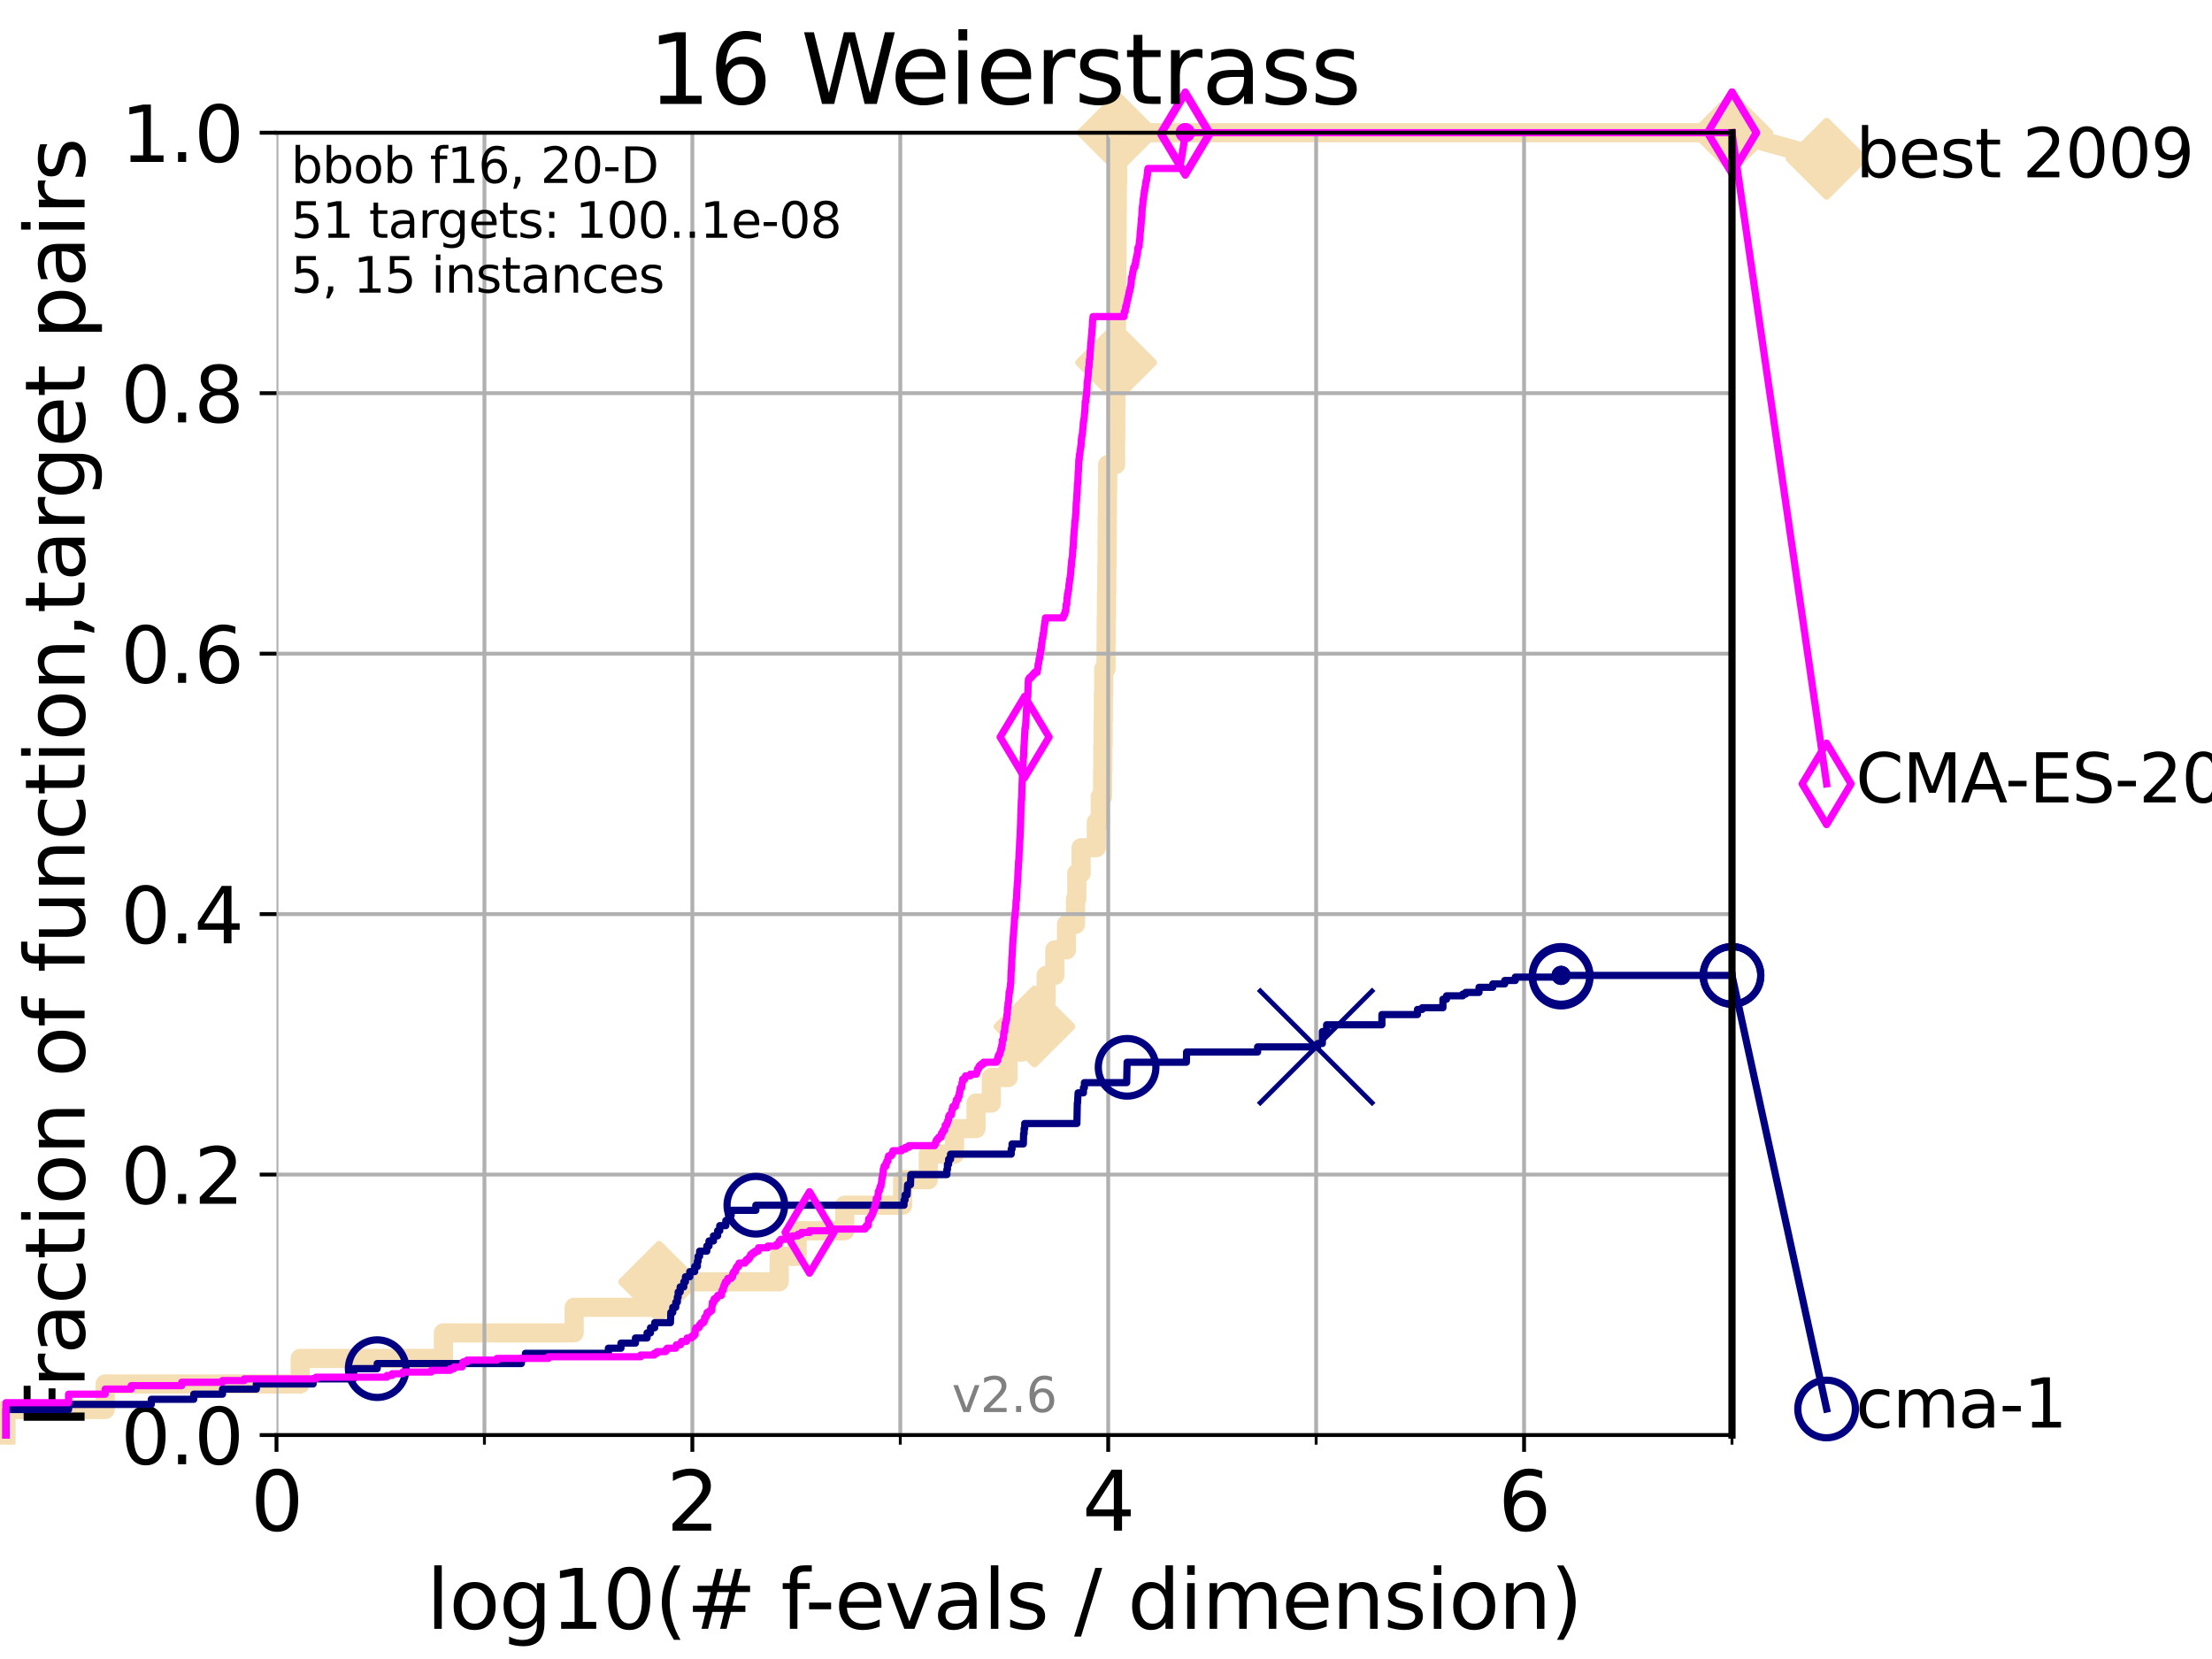 <?xml version="1.0" encoding="utf-8" standalone="no"?>
<!DOCTYPE svg PUBLIC "-//W3C//DTD SVG 1.1//EN"
  "http://www.w3.org/Graphics/SVG/1.1/DTD/svg11.dtd">
<svg xmlns:xlink="http://www.w3.org/1999/xlink" width="460.8pt" height="345.6pt" viewBox="0 0 460.8 345.6" xmlns="http://www.w3.org/2000/svg" version="1.1">
 <defs>
  <style type="text/css">*{stroke-linejoin: round; stroke-linecap: butt}</style>
 </defs>
 <g id="figure_1">
  <g id="patch_1">
   <path d="M 0 345.6 
L 460.8 345.6 
L 460.8 0 
L 0 0 
z
" style="fill: #ffffff"/>
  </g>
  <g id="axes_1">
   <g id="patch_2">
    <path d="M 57.6 298.944 
L 360.806 298.944 
L 360.806 27.648 
L 57.6 27.648 
z
" style="fill: #ffffff"/>
   </g>
   <g id="line2d_1">
    <path d="M 1.246 298.944 
L 1.246 293.624 
L 21.912 293.624 
L 21.912 288.305 
L 62.535 288.305 
L 62.535 282.985 
L 92.372 282.985 
L 92.372 277.666 
L 119.6 277.666 
L 119.6 272.346 
L 137.305 272.346 
L 137.305 267.027 
L 162.31 267.027 
L 162.31 261.707 
L 166.055 261.707 
L 166.055 256.388 
L 175.979 256.388 
L 175.979 251.068 
L 188.031 251.068 
L 188.031 245.749 
L 193.375 245.749 
L 193.375 240.429 
L 198.839 240.429 
L 198.839 235.11 
L 203.32 235.11 
L 203.32 229.79 
L 206.51 229.79 
L 206.51 224.471 
L 210.003 224.471 
L 210.003 219.151 
L 212.909 219.151 
L 212.909 213.832 
L 215.494 213.832 
L 215.494 208.512 
L 217.923 208.512 
L 217.923 203.192 
L 219.742 203.192 
L 219.742 197.873 
L 222.168 197.873 
L 222.168 192.553 
L 224.052 192.553 
L 224.052 187.234 
L 224.316 187.234 
L 224.316 181.914 
L 225.217 181.914 
L 225.217 176.595 
L 228.381 176.595 
L 228.381 171.275 
L 229.2 171.275 
L 229.2 165.956 
L 229.691 165.956 
L 229.691 160.636 
L 229.737 160.636 
L 229.737 155.317 
L 229.798 155.317 
L 229.798 149.997 
L 229.844 149.997 
L 229.844 144.678 
L 229.918 144.678 
L 229.918 139.358 
L 230.407 139.358 
L 230.407 134.039 
L 230.443 134.039 
L 230.443 128.719 
L 230.5 128.719 
L 230.5 123.4 
L 230.561 123.4 
L 230.561 118.08 
L 230.611 118.08 
L 230.611 112.76 
L 230.65 112.76 
L 230.65 107.441 
L 230.695 107.441 
L 230.695 102.121 
L 230.751 102.121 
L 230.751 96.802 
L 232.385 96.802 
L 232.385 91.482 
L 232.428 91.482 
L 232.428 86.163 
L 232.463 86.163 
L 232.463 80.843 
L 232.5 80.843 
L 232.5 75.524 
L 232.544 75.524 
L 232.544 70.204 
L 232.574 70.204 
L 232.574 64.885 
L 232.619 64.885 
L 232.619 59.565 
L 232.662 59.565 
L 232.662 54.246 
L 232.695 54.246 
L 232.695 48.926 
L 232.72 48.926 
L 232.72 43.607 
L 232.759 43.607 
L 232.759 38.287 
L 232.812 38.287 
L 232.812 32.968 
L 232.84 32.968 
L 232.84 27.648 
L 360.806 27.648 
" style="fill: none; stroke: #f5deb3; stroke-width: 4; stroke-linecap: square"/>
   </g>
   <g id="line2d_2">
    <defs>
     <path id="m8253c16afb" d="M -0 7.778 
L 7.778 0 
L 0 -7.778 
L -7.778 -0 
z
" style="stroke: #f5deb3; stroke-width: 1.5; stroke-linejoin: miter"/>
    </defs>
    <g>
     <use xlink:href="#m8253c16afb" x="137.305" y="267.027" style="fill: #f5deb3; stroke: #f5deb3; stroke-width: 1.5; stroke-linejoin: miter"/>
     <use xlink:href="#m8253c16afb" x="215.494" y="213.832" style="fill: #f5deb3; stroke: #f5deb3; stroke-width: 1.5; stroke-linejoin: miter"/>
     <use xlink:href="#m8253c16afb" x="232.5" y="75.524" style="fill: #f5deb3; stroke: #f5deb3; stroke-width: 1.5; stroke-linejoin: miter"/>
     <use xlink:href="#m8253c16afb" x="232.84" y="27.648" style="fill: #f5deb3; stroke: #f5deb3; stroke-width: 1.5; stroke-linejoin: miter"/>
     <use xlink:href="#m8253c16afb" x="232.84" y="27.648" style="fill: #f5deb3; stroke: #f5deb3; stroke-width: 1.5; stroke-linejoin: miter"/>
     <use xlink:href="#m8253c16afb" x="360.806" y="27.648" style="fill: #f5deb3; stroke: #f5deb3; stroke-width: 1.5; stroke-linejoin: miter"/>
    </g>
   </g>
   <g id="line2d_3">
    <path style="fill: none; stroke: #f5deb3; stroke-width: 4; stroke-linecap: square"/>
    <g/>
   </g>
   <g id="line2d_4">
    <path d="M 360.806 27.648 
L 380.515 33.074 
" style="fill: none; stroke: #f5deb3; stroke-width: 4; stroke-linecap: square"/>
    <g>
     <use xlink:href="#m8253c16afb" x="360.806" y="27.648" style="fill: #f5deb3; stroke: #f5deb3; stroke-width: 1.5; stroke-linejoin: miter"/>
     <use xlink:href="#m8253c16afb" x="380.515" y="33.074" style="fill: #f5deb3; stroke: #f5deb3; stroke-width: 1.5; stroke-linejoin: miter"/>
    </g>
   </g>
   <g id="matplotlib.axis_1">
    <g id="xtick_1">
     <g id="line2d_5">
      <path d="M 57.6 298.944 
L 57.6 27.648 
" clip-path="url(#p067c6d014c)" style="fill: none; stroke: #b0b0b0; stroke-width: 0.8; stroke-linecap: square"/>
     </g>
     <g id="line2d_6">
      <defs>
       <path id="m3237166173" d="M 0 0 
L 0 3.5 
" style="stroke: #000000; stroke-width: 0.8"/>
      </defs>
      <g>
       <use xlink:href="#m3237166173" x="57.6" y="298.944" style="stroke: #000000; stroke-width: 0.8"/>
      </g>
     </g>
     <g id="text_1">
      <!-- 0 -->
      <g transform="translate(52.192 318.861)scale(0.17 -0.17)">
       <defs>
        <path id="DejaVuSans-30" d="M 2034 4250 
Q 1547 4250 1301 3770 
Q 1056 3291 1056 2328 
Q 1056 1369 1301 889 
Q 1547 409 2034 409 
Q 2525 409 2770 889 
Q 3016 1369 3016 2328 
Q 3016 3291 2770 3770 
Q 2525 4250 2034 4250 
z
M 2034 4750 
Q 2819 4750 3233 4129 
Q 3647 3509 3647 2328 
Q 3647 1150 3233 529 
Q 2819 -91 2034 -91 
Q 1250 -91 836 529 
Q 422 1150 422 2328 
Q 422 3509 836 4129 
Q 1250 4750 2034 4750 
z
" transform="scale(0.016)"/>
       </defs>
       <use xlink:href="#DejaVuSans-30"/>
      </g>
     </g>
    </g>
    <g id="xtick_2">
     <g id="line2d_7">
      <path d="M 144.23 298.944 
L 144.23 27.648 
" clip-path="url(#p067c6d014c)" style="fill: none; stroke: #b0b0b0; stroke-width: 0.8; stroke-linecap: square"/>
     </g>
     <g id="line2d_8">
      <g>
       <use xlink:href="#m3237166173" x="144.23" y="298.944" style="stroke: #000000; stroke-width: 0.8"/>
      </g>
     </g>
     <g id="text_2">
      <!-- 2 -->
      <g transform="translate(138.822 318.861)scale(0.17 -0.17)">
       <defs>
        <path id="DejaVuSans-32" d="M 1228 531 
L 3431 531 
L 3431 0 
L 469 0 
L 469 531 
Q 828 903 1448 1529 
Q 2069 2156 2228 2338 
Q 2531 2678 2651 2914 
Q 2772 3150 2772 3378 
Q 2772 3750 2511 3984 
Q 2250 4219 1831 4219 
Q 1534 4219 1204 4116 
Q 875 4013 500 3803 
L 500 4441 
Q 881 4594 1212 4672 
Q 1544 4750 1819 4750 
Q 2544 4750 2975 4387 
Q 3406 4025 3406 3419 
Q 3406 3131 3298 2873 
Q 3191 2616 2906 2266 
Q 2828 2175 2409 1742 
Q 1991 1309 1228 531 
z
" transform="scale(0.016)"/>
       </defs>
       <use xlink:href="#DejaVuSans-32"/>
      </g>
     </g>
    </g>
    <g id="xtick_3">
     <g id="line2d_9">
      <path d="M 230.861 298.944 
L 230.861 27.648 
" clip-path="url(#p067c6d014c)" style="fill: none; stroke: #b0b0b0; stroke-width: 0.8; stroke-linecap: square"/>
     </g>
     <g id="line2d_10">
      <g>
       <use xlink:href="#m3237166173" x="230.861" y="298.944" style="stroke: #000000; stroke-width: 0.8"/>
      </g>
     </g>
     <g id="text_3">
      <!-- 4 -->
      <g transform="translate(225.453 318.861)scale(0.17 -0.17)">
       <defs>
        <path id="DejaVuSans-34" d="M 2419 4116 
L 825 1625 
L 2419 1625 
L 2419 4116 
z
M 2253 4666 
L 3047 4666 
L 3047 1625 
L 3713 1625 
L 3713 1100 
L 3047 1100 
L 3047 0 
L 2419 0 
L 2419 1100 
L 313 1100 
L 313 1709 
L 2253 4666 
z
" transform="scale(0.016)"/>
       </defs>
       <use xlink:href="#DejaVuSans-34"/>
      </g>
     </g>
    </g>
    <g id="xtick_4">
     <g id="line2d_11">
      <path d="M 317.491 298.944 
L 317.491 27.648 
" clip-path="url(#p067c6d014c)" style="fill: none; stroke: #b0b0b0; stroke-width: 0.8; stroke-linecap: square"/>
     </g>
     <g id="line2d_12">
      <g>
       <use xlink:href="#m3237166173" x="317.491" y="298.944" style="stroke: #000000; stroke-width: 0.8"/>
      </g>
     </g>
     <g id="text_4">
      <!-- 6 -->
      <g transform="translate(312.083 318.861)scale(0.17 -0.17)">
       <defs>
        <path id="DejaVuSans-36" d="M 2113 2584 
Q 1688 2584 1439 2293 
Q 1191 2003 1191 1497 
Q 1191 994 1439 701 
Q 1688 409 2113 409 
Q 2538 409 2786 701 
Q 3034 994 3034 1497 
Q 3034 2003 2786 2293 
Q 2538 2584 2113 2584 
z
M 3366 4563 
L 3366 3988 
Q 3128 4100 2886 4159 
Q 2644 4219 2406 4219 
Q 1781 4219 1451 3797 
Q 1122 3375 1075 2522 
Q 1259 2794 1537 2939 
Q 1816 3084 2150 3084 
Q 2853 3084 3261 2657 
Q 3669 2231 3669 1497 
Q 3669 778 3244 343 
Q 2819 -91 2113 -91 
Q 1303 -91 875 529 
Q 447 1150 447 2328 
Q 447 3434 972 4092 
Q 1497 4750 2381 4750 
Q 2619 4750 2861 4703 
Q 3103 4656 3366 4563 
z
" transform="scale(0.016)"/>
       </defs>
       <use xlink:href="#DejaVuSans-36"/>
      </g>
     </g>
    </g>
    <g id="xtick_5">
     <g id="line2d_13">
      <path d="M 100.915 298.944 
L 100.915 27.648 
" clip-path="url(#p067c6d014c)" style="fill: none; stroke: #b0b0b0; stroke-width: 0.8; stroke-linecap: square"/>
     </g>
     <g id="line2d_14">
      <defs>
       <path id="m4e4d065f29" d="M 0 0 
L 0 2 
" style="stroke: #000000; stroke-width: 0.6"/>
      </defs>
      <g>
       <use xlink:href="#m4e4d065f29" x="100.915" y="298.944" style="stroke: #000000; stroke-width: 0.6"/>
      </g>
     </g>
    </g>
    <g id="xtick_6">
     <g id="line2d_15">
      <path d="M 187.546 298.944 
L 187.546 27.648 
" clip-path="url(#p067c6d014c)" style="fill: none; stroke: #b0b0b0; stroke-width: 0.8; stroke-linecap: square"/>
     </g>
     <g id="line2d_16">
      <g>
       <use xlink:href="#m4e4d065f29" x="187.546" y="298.944" style="stroke: #000000; stroke-width: 0.6"/>
      </g>
     </g>
    </g>
    <g id="xtick_7">
     <g id="line2d_17">
      <path d="M 274.176 298.944 
L 274.176 27.648 
" clip-path="url(#p067c6d014c)" style="fill: none; stroke: #b0b0b0; stroke-width: 0.8; stroke-linecap: square"/>
     </g>
     <g id="line2d_18">
      <g>
       <use xlink:href="#m4e4d065f29" x="274.176" y="298.944" style="stroke: #000000; stroke-width: 0.6"/>
      </g>
     </g>
    </g>
    <g id="xtick_8">
     <g id="line2d_19">
      <path d="M 360.806 298.944 
L 360.806 27.648 
" clip-path="url(#p067c6d014c)" style="fill: none; stroke: #b0b0b0; stroke-width: 0.8; stroke-linecap: square"/>
     </g>
     <g id="line2d_20">
      <g>
       <use xlink:href="#m4e4d065f29" x="360.806" y="298.944" style="stroke: #000000; stroke-width: 0.6"/>
      </g>
     </g>
    </g>
    <g id="text_5">
     <!-- log10(# f-evals / dimension) -->
     <g transform="translate(88.823 339.314)scale(0.17 -0.17)">
      <defs>
       <path id="DejaVuSans-6c" d="M 603 4863 
L 1178 4863 
L 1178 0 
L 603 0 
L 603 4863 
z
" transform="scale(0.016)"/>
       <path id="DejaVuSans-6f" d="M 1959 3097 
Q 1497 3097 1228 2736 
Q 959 2375 959 1747 
Q 959 1119 1226 758 
Q 1494 397 1959 397 
Q 2419 397 2687 759 
Q 2956 1122 2956 1747 
Q 2956 2369 2687 2733 
Q 2419 3097 1959 3097 
z
M 1959 3584 
Q 2709 3584 3137 3096 
Q 3566 2609 3566 1747 
Q 3566 888 3137 398 
Q 2709 -91 1959 -91 
Q 1206 -91 779 398 
Q 353 888 353 1747 
Q 353 2609 779 3096 
Q 1206 3584 1959 3584 
z
" transform="scale(0.016)"/>
       <path id="DejaVuSans-67" d="M 2906 1791 
Q 2906 2416 2648 2759 
Q 2391 3103 1925 3103 
Q 1463 3103 1205 2759 
Q 947 2416 947 1791 
Q 947 1169 1205 825 
Q 1463 481 1925 481 
Q 2391 481 2648 825 
Q 2906 1169 2906 1791 
z
M 3481 434 
Q 3481 -459 3084 -895 
Q 2688 -1331 1869 -1331 
Q 1566 -1331 1297 -1286 
Q 1028 -1241 775 -1147 
L 775 -588 
Q 1028 -725 1275 -790 
Q 1522 -856 1778 -856 
Q 2344 -856 2625 -561 
Q 2906 -266 2906 331 
L 2906 616 
Q 2728 306 2450 153 
Q 2172 0 1784 0 
Q 1141 0 747 490 
Q 353 981 353 1791 
Q 353 2603 747 3093 
Q 1141 3584 1784 3584 
Q 2172 3584 2450 3431 
Q 2728 3278 2906 2969 
L 2906 3500 
L 3481 3500 
L 3481 434 
z
" transform="scale(0.016)"/>
       <path id="DejaVuSans-31" d="M 794 531 
L 1825 531 
L 1825 4091 
L 703 3866 
L 703 4441 
L 1819 4666 
L 2450 4666 
L 2450 531 
L 3481 531 
L 3481 0 
L 794 0 
L 794 531 
z
" transform="scale(0.016)"/>
       <path id="DejaVuSans-28" d="M 1984 4856 
Q 1566 4138 1362 3434 
Q 1159 2731 1159 2009 
Q 1159 1288 1364 580 
Q 1569 -128 1984 -844 
L 1484 -844 
Q 1016 -109 783 600 
Q 550 1309 550 2009 
Q 550 2706 781 3412 
Q 1013 4119 1484 4856 
L 1984 4856 
z
" transform="scale(0.016)"/>
       <path id="DejaVuSans-23" d="M 3272 2816 
L 2363 2816 
L 2100 1772 
L 3016 1772 
L 3272 2816 
z
M 2803 4594 
L 2478 3297 
L 3391 3297 
L 3719 4594 
L 4219 4594 
L 3897 3297 
L 4872 3297 
L 4872 2816 
L 3775 2816 
L 3519 1772 
L 4513 1772 
L 4513 1294 
L 3397 1294 
L 3072 0 
L 2572 0 
L 2894 1294 
L 1978 1294 
L 1656 0 
L 1153 0 
L 1478 1294 
L 494 1294 
L 494 1772 
L 1594 1772 
L 1856 2816 
L 850 2816 
L 850 3297 
L 1978 3297 
L 2297 4594 
L 2803 4594 
z
" transform="scale(0.016)"/>
       <path id="DejaVuSans-20" transform="scale(0.016)"/>
       <path id="DejaVuSans-66" d="M 2375 4863 
L 2375 4384 
L 1825 4384 
Q 1516 4384 1395 4259 
Q 1275 4134 1275 3809 
L 1275 3500 
L 2222 3500 
L 2222 3053 
L 1275 3053 
L 1275 0 
L 697 0 
L 697 3053 
L 147 3053 
L 147 3500 
L 697 3500 
L 697 3744 
Q 697 4328 969 4595 
Q 1241 4863 1831 4863 
L 2375 4863 
z
" transform="scale(0.016)"/>
       <path id="DejaVuSans-2d" d="M 313 2009 
L 1997 2009 
L 1997 1497 
L 313 1497 
L 313 2009 
z
" transform="scale(0.016)"/>
       <path id="DejaVuSans-65" d="M 3597 1894 
L 3597 1613 
L 953 1613 
Q 991 1019 1311 708 
Q 1631 397 2203 397 
Q 2534 397 2845 478 
Q 3156 559 3463 722 
L 3463 178 
Q 3153 47 2828 -22 
Q 2503 -91 2169 -91 
Q 1331 -91 842 396 
Q 353 884 353 1716 
Q 353 2575 817 3079 
Q 1281 3584 2069 3584 
Q 2775 3584 3186 3129 
Q 3597 2675 3597 1894 
z
M 3022 2063 
Q 3016 2534 2758 2815 
Q 2500 3097 2075 3097 
Q 1594 3097 1305 2825 
Q 1016 2553 972 2059 
L 3022 2063 
z
" transform="scale(0.016)"/>
       <path id="DejaVuSans-76" d="M 191 3500 
L 800 3500 
L 1894 563 
L 2988 3500 
L 3597 3500 
L 2284 0 
L 1503 0 
L 191 3500 
z
" transform="scale(0.016)"/>
       <path id="DejaVuSans-61" d="M 2194 1759 
Q 1497 1759 1228 1600 
Q 959 1441 959 1056 
Q 959 750 1161 570 
Q 1363 391 1709 391 
Q 2188 391 2477 730 
Q 2766 1069 2766 1631 
L 2766 1759 
L 2194 1759 
z
M 3341 1997 
L 3341 0 
L 2766 0 
L 2766 531 
Q 2569 213 2275 61 
Q 1981 -91 1556 -91 
Q 1019 -91 701 211 
Q 384 513 384 1019 
Q 384 1609 779 1909 
Q 1175 2209 1959 2209 
L 2766 2209 
L 2766 2266 
Q 2766 2663 2505 2880 
Q 2244 3097 1772 3097 
Q 1472 3097 1187 3025 
Q 903 2953 641 2809 
L 641 3341 
Q 956 3463 1253 3523 
Q 1550 3584 1831 3584 
Q 2591 3584 2966 3190 
Q 3341 2797 3341 1997 
z
" transform="scale(0.016)"/>
       <path id="DejaVuSans-73" d="M 2834 3397 
L 2834 2853 
Q 2591 2978 2328 3040 
Q 2066 3103 1784 3103 
Q 1356 3103 1142 2972 
Q 928 2841 928 2578 
Q 928 2378 1081 2264 
Q 1234 2150 1697 2047 
L 1894 2003 
Q 2506 1872 2764 1633 
Q 3022 1394 3022 966 
Q 3022 478 2636 193 
Q 2250 -91 1575 -91 
Q 1294 -91 989 -36 
Q 684 19 347 128 
L 347 722 
Q 666 556 975 473 
Q 1284 391 1588 391 
Q 1994 391 2212 530 
Q 2431 669 2431 922 
Q 2431 1156 2273 1281 
Q 2116 1406 1581 1522 
L 1381 1569 
Q 847 1681 609 1914 
Q 372 2147 372 2553 
Q 372 3047 722 3315 
Q 1072 3584 1716 3584 
Q 2034 3584 2315 3537 
Q 2597 3491 2834 3397 
z
" transform="scale(0.016)"/>
       <path id="DejaVuSans-2f" d="M 1625 4666 
L 2156 4666 
L 531 -594 
L 0 -594 
L 1625 4666 
z
" transform="scale(0.016)"/>
       <path id="DejaVuSans-64" d="M 2906 2969 
L 2906 4863 
L 3481 4863 
L 3481 0 
L 2906 0 
L 2906 525 
Q 2725 213 2448 61 
Q 2172 -91 1784 -91 
Q 1150 -91 751 415 
Q 353 922 353 1747 
Q 353 2572 751 3078 
Q 1150 3584 1784 3584 
Q 2172 3584 2448 3432 
Q 2725 3281 2906 2969 
z
M 947 1747 
Q 947 1113 1208 752 
Q 1469 391 1925 391 
Q 2381 391 2643 752 
Q 2906 1113 2906 1747 
Q 2906 2381 2643 2742 
Q 2381 3103 1925 3103 
Q 1469 3103 1208 2742 
Q 947 2381 947 1747 
z
" transform="scale(0.016)"/>
       <path id="DejaVuSans-69" d="M 603 3500 
L 1178 3500 
L 1178 0 
L 603 0 
L 603 3500 
z
M 603 4863 
L 1178 4863 
L 1178 4134 
L 603 4134 
L 603 4863 
z
" transform="scale(0.016)"/>
       <path id="DejaVuSans-6d" d="M 3328 2828 
Q 3544 3216 3844 3400 
Q 4144 3584 4550 3584 
Q 5097 3584 5394 3201 
Q 5691 2819 5691 2113 
L 5691 0 
L 5113 0 
L 5113 2094 
Q 5113 2597 4934 2840 
Q 4756 3084 4391 3084 
Q 3944 3084 3684 2787 
Q 3425 2491 3425 1978 
L 3425 0 
L 2847 0 
L 2847 2094 
Q 2847 2600 2669 2842 
Q 2491 3084 2119 3084 
Q 1678 3084 1418 2786 
Q 1159 2488 1159 1978 
L 1159 0 
L 581 0 
L 581 3500 
L 1159 3500 
L 1159 2956 
Q 1356 3278 1631 3431 
Q 1906 3584 2284 3584 
Q 2666 3584 2933 3390 
Q 3200 3197 3328 2828 
z
" transform="scale(0.016)"/>
       <path id="DejaVuSans-6e" d="M 3513 2113 
L 3513 0 
L 2938 0 
L 2938 2094 
Q 2938 2591 2744 2837 
Q 2550 3084 2163 3084 
Q 1697 3084 1428 2787 
Q 1159 2491 1159 1978 
L 1159 0 
L 581 0 
L 581 3500 
L 1159 3500 
L 1159 2956 
Q 1366 3272 1645 3428 
Q 1925 3584 2291 3584 
Q 2894 3584 3203 3211 
Q 3513 2838 3513 2113 
z
" transform="scale(0.016)"/>
       <path id="DejaVuSans-29" d="M 513 4856 
L 1013 4856 
Q 1481 4119 1714 3412 
Q 1947 2706 1947 2009 
Q 1947 1309 1714 600 
Q 1481 -109 1013 -844 
L 513 -844 
Q 928 -128 1133 580 
Q 1338 1288 1338 2009 
Q 1338 2731 1133 3434 
Q 928 4138 513 4856 
z
" transform="scale(0.016)"/>
      </defs>
      <use xlink:href="#DejaVuSans-6c"/>
      <use xlink:href="#DejaVuSans-6f" x="27.783"/>
      <use xlink:href="#DejaVuSans-67" x="88.965"/>
      <use xlink:href="#DejaVuSans-31" x="152.441"/>
      <use xlink:href="#DejaVuSans-30" x="216.064"/>
      <use xlink:href="#DejaVuSans-28" x="279.688"/>
      <use xlink:href="#DejaVuSans-23" x="318.701"/>
      <use xlink:href="#DejaVuSans-20" x="402.49"/>
      <use xlink:href="#DejaVuSans-66" x="434.277"/>
      <use xlink:href="#DejaVuSans-2d" x="463.982"/>
      <use xlink:href="#DejaVuSans-65" x="500.066"/>
      <use xlink:href="#DejaVuSans-76" x="561.59"/>
      <use xlink:href="#DejaVuSans-61" x="620.77"/>
      <use xlink:href="#DejaVuSans-6c" x="682.049"/>
      <use xlink:href="#DejaVuSans-73" x="709.832"/>
      <use xlink:href="#DejaVuSans-20" x="761.932"/>
      <use xlink:href="#DejaVuSans-2f" x="793.719"/>
      <use xlink:href="#DejaVuSans-20" x="827.41"/>
      <use xlink:href="#DejaVuSans-64" x="859.197"/>
      <use xlink:href="#DejaVuSans-69" x="922.674"/>
      <use xlink:href="#DejaVuSans-6d" x="950.457"/>
      <use xlink:href="#DejaVuSans-65" x="1047.869"/>
      <use xlink:href="#DejaVuSans-6e" x="1109.393"/>
      <use xlink:href="#DejaVuSans-73" x="1172.771"/>
      <use xlink:href="#DejaVuSans-69" x="1224.871"/>
      <use xlink:href="#DejaVuSans-6f" x="1252.654"/>
      <use xlink:href="#DejaVuSans-6e" x="1313.836"/>
      <use xlink:href="#DejaVuSans-29" x="1377.215"/>
     </g>
    </g>
   </g>
   <g id="matplotlib.axis_2">
    <g id="ytick_1">
     <g id="line2d_21">
      <path d="M 57.6 298.944 
L 360.806 298.944 
" clip-path="url(#p067c6d014c)" style="fill: none; stroke: #b0b0b0; stroke-width: 0.8; stroke-linecap: square"/>
     </g>
     <g id="line2d_22">
      <defs>
       <path id="maed8b93fba" d="M 0 0 
L -3.5 0 
" style="stroke: #000000; stroke-width: 0.8"/>
      </defs>
      <g>
       <use xlink:href="#maed8b93fba" x="57.6" y="298.944" style="stroke: #000000; stroke-width: 0.8"/>
      </g>
     </g>
     <g id="text_6">
      <!-- 0.0 -->
      <g transform="translate(25.155 305.023)scale(0.16 -0.16)">
       <defs>
        <path id="DejaVuSans-2e" d="M 684 794 
L 1344 794 
L 1344 0 
L 684 0 
L 684 794 
z
" transform="scale(0.016)"/>
       </defs>
       <use xlink:href="#DejaVuSans-30"/>
       <use xlink:href="#DejaVuSans-2e" x="63.623"/>
       <use xlink:href="#DejaVuSans-30" x="95.41"/>
      </g>
     </g>
    </g>
    <g id="ytick_2">
     <g id="line2d_23">
      <path d="M 57.6 244.685 
L 360.806 244.685 
" clip-path="url(#p067c6d014c)" style="fill: none; stroke: #b0b0b0; stroke-width: 0.8; stroke-linecap: square"/>
     </g>
     <g id="line2d_24">
      <g>
       <use xlink:href="#maed8b93fba" x="57.6" y="244.685" style="stroke: #000000; stroke-width: 0.8"/>
      </g>
     </g>
     <g id="text_7">
      <!-- 0.2 -->
      <g transform="translate(25.155 250.764)scale(0.16 -0.16)">
       <use xlink:href="#DejaVuSans-30"/>
       <use xlink:href="#DejaVuSans-2e" x="63.623"/>
       <use xlink:href="#DejaVuSans-32" x="95.41"/>
      </g>
     </g>
    </g>
    <g id="ytick_3">
     <g id="line2d_25">
      <path d="M 57.6 190.426 
L 360.806 190.426 
" clip-path="url(#p067c6d014c)" style="fill: none; stroke: #b0b0b0; stroke-width: 0.8; stroke-linecap: square"/>
     </g>
     <g id="line2d_26">
      <g>
       <use xlink:href="#maed8b93fba" x="57.6" y="190.426" style="stroke: #000000; stroke-width: 0.8"/>
      </g>
     </g>
     <g id="text_8">
      <!-- 0.4 -->
      <g transform="translate(25.155 196.504)scale(0.16 -0.16)">
       <use xlink:href="#DejaVuSans-30"/>
       <use xlink:href="#DejaVuSans-2e" x="63.623"/>
       <use xlink:href="#DejaVuSans-34" x="95.41"/>
      </g>
     </g>
    </g>
    <g id="ytick_4">
     <g id="line2d_27">
      <path d="M 57.6 136.166 
L 360.806 136.166 
" clip-path="url(#p067c6d014c)" style="fill: none; stroke: #b0b0b0; stroke-width: 0.8; stroke-linecap: square"/>
     </g>
     <g id="line2d_28">
      <g>
       <use xlink:href="#maed8b93fba" x="57.6" y="136.166" style="stroke: #000000; stroke-width: 0.8"/>
      </g>
     </g>
     <g id="text_9">
      <!-- 0.6 -->
      <g transform="translate(25.155 142.245)scale(0.16 -0.16)">
       <use xlink:href="#DejaVuSans-30"/>
       <use xlink:href="#DejaVuSans-2e" x="63.623"/>
       <use xlink:href="#DejaVuSans-36" x="95.41"/>
      </g>
     </g>
    </g>
    <g id="ytick_5">
     <g id="line2d_29">
      <path d="M 57.6 81.907 
L 360.806 81.907 
" clip-path="url(#p067c6d014c)" style="fill: none; stroke: #b0b0b0; stroke-width: 0.8; stroke-linecap: square"/>
     </g>
     <g id="line2d_30">
      <g>
       <use xlink:href="#maed8b93fba" x="57.6" y="81.907" style="stroke: #000000; stroke-width: 0.8"/>
      </g>
     </g>
     <g id="text_10">
      <!-- 0.8 -->
      <g transform="translate(25.155 87.986)scale(0.16 -0.16)">
       <defs>
        <path id="DejaVuSans-38" d="M 2034 2216 
Q 1584 2216 1326 1975 
Q 1069 1734 1069 1313 
Q 1069 891 1326 650 
Q 1584 409 2034 409 
Q 2484 409 2743 651 
Q 3003 894 3003 1313 
Q 3003 1734 2745 1975 
Q 2488 2216 2034 2216 
z
M 1403 2484 
Q 997 2584 770 2862 
Q 544 3141 544 3541 
Q 544 4100 942 4425 
Q 1341 4750 2034 4750 
Q 2731 4750 3128 4425 
Q 3525 4100 3525 3541 
Q 3525 3141 3298 2862 
Q 3072 2584 2669 2484 
Q 3125 2378 3379 2068 
Q 3634 1759 3634 1313 
Q 3634 634 3220 271 
Q 2806 -91 2034 -91 
Q 1263 -91 848 271 
Q 434 634 434 1313 
Q 434 1759 690 2068 
Q 947 2378 1403 2484 
z
M 1172 3481 
Q 1172 3119 1398 2916 
Q 1625 2713 2034 2713 
Q 2441 2713 2670 2916 
Q 2900 3119 2900 3481 
Q 2900 3844 2670 4047 
Q 2441 4250 2034 4250 
Q 1625 4250 1398 4047 
Q 1172 3844 1172 3481 
z
" transform="scale(0.016)"/>
       </defs>
       <use xlink:href="#DejaVuSans-30"/>
       <use xlink:href="#DejaVuSans-2e" x="63.623"/>
       <use xlink:href="#DejaVuSans-38" x="95.41"/>
      </g>
     </g>
    </g>
    <g id="ytick_6">
     <g id="line2d_31">
      <path d="M 57.6 27.648 
L 360.806 27.648 
" clip-path="url(#p067c6d014c)" style="fill: none; stroke: #b0b0b0; stroke-width: 0.8; stroke-linecap: square"/>
     </g>
     <g id="line2d_32">
      <g>
       <use xlink:href="#maed8b93fba" x="57.6" y="27.648" style="stroke: #000000; stroke-width: 0.8"/>
      </g>
     </g>
     <g id="text_11">
      <!-- 1.0 -->
      <g transform="translate(25.155 33.727)scale(0.16 -0.16)">
       <use xlink:href="#DejaVuSans-31"/>
       <use xlink:href="#DejaVuSans-2e" x="63.623"/>
       <use xlink:href="#DejaVuSans-30" x="95.41"/>
      </g>
     </g>
    </g>
    <g id="text_12">
     <!-- Fraction of function,target pairs -->
     <g transform="translate(17.62 297.681)rotate(-90)scale(0.17 -0.17)">
      <defs>
       <path id="DejaVuSans-46" d="M 628 4666 
L 3309 4666 
L 3309 4134 
L 1259 4134 
L 1259 2759 
L 3109 2759 
L 3109 2228 
L 1259 2228 
L 1259 0 
L 628 0 
L 628 4666 
z
" transform="scale(0.016)"/>
       <path id="DejaVuSans-72" d="M 2631 2963 
Q 2534 3019 2420 3045 
Q 2306 3072 2169 3072 
Q 1681 3072 1420 2755 
Q 1159 2438 1159 1844 
L 1159 0 
L 581 0 
L 581 3500 
L 1159 3500 
L 1159 2956 
Q 1341 3275 1631 3429 
Q 1922 3584 2338 3584 
Q 2397 3584 2469 3576 
Q 2541 3569 2628 3553 
L 2631 2963 
z
" transform="scale(0.016)"/>
       <path id="DejaVuSans-63" d="M 3122 3366 
L 3122 2828 
Q 2878 2963 2633 3030 
Q 2388 3097 2138 3097 
Q 1578 3097 1268 2742 
Q 959 2388 959 1747 
Q 959 1106 1268 751 
Q 1578 397 2138 397 
Q 2388 397 2633 464 
Q 2878 531 3122 666 
L 3122 134 
Q 2881 22 2623 -34 
Q 2366 -91 2075 -91 
Q 1284 -91 818 406 
Q 353 903 353 1747 
Q 353 2603 823 3093 
Q 1294 3584 2113 3584 
Q 2378 3584 2631 3529 
Q 2884 3475 3122 3366 
z
" transform="scale(0.016)"/>
       <path id="DejaVuSans-74" d="M 1172 4494 
L 1172 3500 
L 2356 3500 
L 2356 3053 
L 1172 3053 
L 1172 1153 
Q 1172 725 1289 603 
Q 1406 481 1766 481 
L 2356 481 
L 2356 0 
L 1766 0 
Q 1100 0 847 248 
Q 594 497 594 1153 
L 594 3053 
L 172 3053 
L 172 3500 
L 594 3500 
L 594 4494 
L 1172 4494 
z
" transform="scale(0.016)"/>
       <path id="DejaVuSans-75" d="M 544 1381 
L 544 3500 
L 1119 3500 
L 1119 1403 
Q 1119 906 1312 657 
Q 1506 409 1894 409 
Q 2359 409 2629 706 
Q 2900 1003 2900 1516 
L 2900 3500 
L 3475 3500 
L 3475 0 
L 2900 0 
L 2900 538 
Q 2691 219 2414 64 
Q 2138 -91 1772 -91 
Q 1169 -91 856 284 
Q 544 659 544 1381 
z
M 1991 3584 
L 1991 3584 
z
" transform="scale(0.016)"/>
       <path id="DejaVuSans-2c" d="M 750 794 
L 1409 794 
L 1409 256 
L 897 -744 
L 494 -744 
L 750 256 
L 750 794 
z
" transform="scale(0.016)"/>
       <path id="DejaVuSans-70" d="M 1159 525 
L 1159 -1331 
L 581 -1331 
L 581 3500 
L 1159 3500 
L 1159 2969 
Q 1341 3281 1617 3432 
Q 1894 3584 2278 3584 
Q 2916 3584 3314 3078 
Q 3713 2572 3713 1747 
Q 3713 922 3314 415 
Q 2916 -91 2278 -91 
Q 1894 -91 1617 61 
Q 1341 213 1159 525 
z
M 3116 1747 
Q 3116 2381 2855 2742 
Q 2594 3103 2138 3103 
Q 1681 3103 1420 2742 
Q 1159 2381 1159 1747 
Q 1159 1113 1420 752 
Q 1681 391 2138 391 
Q 2594 391 2855 752 
Q 3116 1113 3116 1747 
z
" transform="scale(0.016)"/>
      </defs>
      <use xlink:href="#DejaVuSans-46"/>
      <use xlink:href="#DejaVuSans-72" x="50.27"/>
      <use xlink:href="#DejaVuSans-61" x="91.383"/>
      <use xlink:href="#DejaVuSans-63" x="152.662"/>
      <use xlink:href="#DejaVuSans-74" x="207.643"/>
      <use xlink:href="#DejaVuSans-69" x="246.852"/>
      <use xlink:href="#DejaVuSans-6f" x="274.635"/>
      <use xlink:href="#DejaVuSans-6e" x="335.816"/>
      <use xlink:href="#DejaVuSans-20" x="399.195"/>
      <use xlink:href="#DejaVuSans-6f" x="430.982"/>
      <use xlink:href="#DejaVuSans-66" x="492.164"/>
      <use xlink:href="#DejaVuSans-20" x="527.369"/>
      <use xlink:href="#DejaVuSans-66" x="559.156"/>
      <use xlink:href="#DejaVuSans-75" x="594.361"/>
      <use xlink:href="#DejaVuSans-6e" x="657.74"/>
      <use xlink:href="#DejaVuSans-63" x="721.119"/>
      <use xlink:href="#DejaVuSans-74" x="776.1"/>
      <use xlink:href="#DejaVuSans-69" x="815.309"/>
      <use xlink:href="#DejaVuSans-6f" x="843.092"/>
      <use xlink:href="#DejaVuSans-6e" x="904.273"/>
      <use xlink:href="#DejaVuSans-2c" x="967.652"/>
      <use xlink:href="#DejaVuSans-74" x="999.439"/>
      <use xlink:href="#DejaVuSans-61" x="1038.648"/>
      <use xlink:href="#DejaVuSans-72" x="1099.928"/>
      <use xlink:href="#DejaVuSans-67" x="1139.291"/>
      <use xlink:href="#DejaVuSans-65" x="1202.768"/>
      <use xlink:href="#DejaVuSans-74" x="1264.291"/>
      <use xlink:href="#DejaVuSans-20" x="1303.5"/>
      <use xlink:href="#DejaVuSans-70" x="1335.287"/>
      <use xlink:href="#DejaVuSans-61" x="1398.764"/>
      <use xlink:href="#DejaVuSans-69" x="1460.043"/>
      <use xlink:href="#DejaVuSans-72" x="1487.826"/>
      <use xlink:href="#DejaVuSans-73" x="1528.939"/>
     </g>
    </g>
   </g>
   <g id="line2d_33">
    <defs>
     <path id="m31a7fbac9f" d="M 0 1.5 
C 0.398 1.5 0.779 1.342 1.061 1.061 
C 1.342 0.779 1.5 0.398 1.5 0 
C 1.5 -0.398 1.342 -0.779 1.061 -1.061 
C 0.779 -1.342 0.398 -1.5 0 -1.5 
C -0.398 -1.5 -0.779 -1.342 -1.061 -1.061 
C -1.342 -0.779 -1.5 -0.398 -1.5 0 
C -1.5 0.398 -1.342 0.779 -1.061 1.061 
C -0.779 1.342 -0.398 1.5 0 1.5 
z
" style="stroke: #f5deb3"/>
    </defs>
    <g>
     <use xlink:href="#m31a7fbac9f" x="232.84" y="27.648" style="fill: #f5deb3; stroke: #f5deb3"/>
     <use xlink:href="#m31a7fbac9f" x="232.84" y="27.648" style="fill: #f5deb3; stroke: #f5deb3"/>
    </g>
   </g>
   <g id="line2d_34">
    <defs>
     <path id="m7be1dd4de7" d="M 0 1.5 
C 0.398 1.5 0.779 1.342 1.061 1.061 
C 1.342 0.779 1.5 0.398 1.5 0 
C 1.5 -0.398 1.342 -0.779 1.061 -1.061 
C 0.779 -1.342 0.398 -1.5 0 -1.5 
C -0.398 -1.5 -0.779 -1.342 -1.061 -1.061 
C -1.342 -0.779 -1.5 -0.398 -1.5 0 
C -1.5 0.398 -1.342 0.779 -1.061 1.061 
C -0.779 1.342 -0.398 1.5 0 1.5 
z
" style="stroke: #000080"/>
    </defs>
    <g>
     <use xlink:href="#m7be1dd4de7" x="325.208" y="203.192" style="fill: #000080; stroke: #000080"/>
     <use xlink:href="#m7be1dd4de7" x="325.208" y="203.192" style="fill: #000080; stroke: #000080"/>
    </g>
   </g>
   <g id="line2d_35">
    <path d="M 1.246 298.944 
L 1.246 293.624 
L 14.285 293.624 
L 14.285 292.561 
L 31.522 292.561 
L 31.522 291.497 
L 40.363 291.497 
L 40.363 290.433 
L 46.354 290.433 
L 46.354 289.369 
L 53.402 289.369 
L 53.402 288.305 
L 65.227 288.305 
L 65.227 287.241 
L 73.673 287.241 
L 73.673 285.113 
L 78.578 285.113 
L 78.578 284.049 
L 108.605 284.049 
L 108.605 282.985 
L 109.46 282.985 
L 109.46 281.922 
L 126.733 281.922 
L 126.733 280.858 
L 129.355 280.858 
L 129.355 279.794 
L 132.376 279.794 
L 132.376 278.73 
L 134.793 278.73 
L 134.793 277.666 
L 135.509 277.666 
L 135.509 276.602 
L 136.385 276.602 
L 136.385 275.538 
L 139.665 275.538 
L 139.748 273.41 
L 140.15 273.41 
L 140.15 272.346 
L 140.771 272.346 
L 140.771 271.282 
L 141.096 271.282 
L 141.096 270.219 
L 141.272 270.219 
L 141.272 269.155 
L 141.697 269.155 
L 141.697 268.091 
L 142.446 268.091 
L 142.446 267.027 
L 142.794 267.027 
L 142.794 265.963 
L 143.696 265.963 
L 143.696 264.899 
L 144.722 264.899 
L 144.722 263.835 
L 145.273 263.835 
L 145.273 262.771 
L 145.424 262.771 
L 145.424 261.707 
L 145.739 261.707 
L 145.739 260.643 
L 147.24 260.643 
L 147.24 259.579 
L 147.699 259.579 
L 147.699 258.516 
L 148.63 258.516 
L 148.63 257.452 
L 149.489 257.452 
L 149.489 256.388 
L 149.938 256.388 
L 149.938 255.324 
L 151.201 255.324 
L 151.201 254.26 
L 151.795 254.26 
L 151.795 253.196 
L 152.31 253.196 
L 152.31 252.132 
L 157.457 252.132 
L 157.457 251.068 
L 188.321 251.068 
L 188.321 250.004 
L 188.532 250.004 
L 188.532 248.94 
L 188.967 248.94 
L 189.071 246.813 
L 189.667 246.813 
L 189.739 244.685 
L 197.253 244.685 
L 197.253 243.621 
L 197.368 243.621 
L 197.368 242.557 
L 197.615 242.557 
L 197.615 241.493 
L 198.016 241.493 
L 198.016 240.429 
L 210.654 240.429 
L 210.654 239.365 
L 210.829 239.365 
L 210.829 238.301 
L 213.183 238.301 
L 213.233 236.174 
L 213.34 236.174 
L 213.34 235.11 
L 213.468 235.11 
L 213.468 234.046 
L 224.338 234.046 
L 224.423 229.79 
L 224.475 229.79 
L 224.585 227.662 
L 225.697 227.662 
L 225.697 226.598 
L 225.899 226.598 
L 225.899 225.534 
L 234.706 225.534 
L 234.796 221.279 
L 247.146 221.279 
L 247.189 219.151 
L 261.982 219.151 
L 261.982 218.087 
L 274.501 218.087 
L 274.501 217.378 
L 275.466 217.378 
L 275.478 214.895 
L 276.358 214.895 
L 276.363 213.477 
L 287.872 213.477 
L 287.877 211.349 
L 295.284 211.349 
L 295.284 210.285 
L 296.277 210.285 
L 296.277 209.931 
L 300.586 209.931 
L 300.586 208.157 
L 301.34 208.157 
L 301.343 207.448 
L 304.72 207.448 
L 304.72 207.093 
L 305.328 207.093 
L 305.328 206.739 
L 308.103 206.739 
L 308.105 205.675 
L 310.973 205.675 
L 310.973 204.966 
L 313.46 204.966 
L 313.461 204.256 
L 315.658 204.256 
L 315.658 203.547 
L 325.208 203.547 
L 325.208 203.192 
L 360.806 203.192 
L 360.806 203.192 
" style="fill: none; stroke: #000080; stroke-width: 1.5; stroke-linecap: square"/>
   </g>
   <g id="line2d_36">
    <defs>
     <path id="mf5c00d6ac6" d="M 0 6 
C 1.591 6 3.117 5.368 4.243 4.243 
C 5.368 3.117 6 1.591 6 0 
C 6 -1.591 5.368 -3.117 4.243 -4.243 
C 3.117 -5.368 1.591 -6 0 -6 
C -1.591 -6 -3.117 -5.368 -4.243 -4.243 
C -5.368 -3.117 -6 -1.591 -6 0 
C -6 1.591 -5.368 3.117 -4.243 4.243 
C -3.117 5.368 -1.591 6 0 6 
z
" style="stroke: #000080; stroke-width: 1.5"/>
    </defs>
    <g>
     <use xlink:href="#mf5c00d6ac6" x="78.578" y="285.113" style="fill-opacity: 0; stroke: #000080; stroke-width: 1.5"/>
     <use xlink:href="#mf5c00d6ac6" x="157.457" y="251.068" style="fill-opacity: 0; stroke: #000080; stroke-width: 1.5"/>
     <use xlink:href="#mf5c00d6ac6" x="234.796" y="222.343" style="fill-opacity: 0; stroke: #000080; stroke-width: 1.5"/>
     <use xlink:href="#mf5c00d6ac6" x="325.208" y="203.547" style="fill-opacity: 0; stroke: #000080; stroke-width: 1.5"/>
     <use xlink:href="#mf5c00d6ac6" x="325.208" y="203.192" style="fill-opacity: 0; stroke: #000080; stroke-width: 1.5"/>
     <use xlink:href="#mf5c00d6ac6" x="360.806" y="203.192" style="fill-opacity: 0; stroke: #000080; stroke-width: 1.5"/>
    </g>
   </g>
   <g id="line2d_37">
    <path style="fill: none; stroke: #000080; stroke-width: 1.5; stroke-linecap: square"/>
    <g/>
   </g>
   <g id="line2d_38">
    <path d="M 274.176 218.087 
" clip-path="url(#p067c6d014c)" style="fill: none; stroke: #000080; stroke-width: 1.5; stroke-linecap: square"/>
    <defs>
     <path id="m9d18ff2e2f" d="M -12 12 
L 12 -12 
M -12 -12 
L 12 12 
" style="stroke: #000080"/>
    </defs>
    <g clip-path="url(#p067c6d014c)">
     <use xlink:href="#m9d18ff2e2f" x="274.176" y="218.087" style="fill: #000080; stroke: #000080"/>
    </g>
   </g>
   <g id="line2d_39">
    <defs>
     <path id="m9b075ce40c" d="M 0 1.5 
C 0.398 1.5 0.779 1.342 1.061 1.061 
C 1.342 0.779 1.5 0.398 1.5 0 
C 1.5 -0.398 1.342 -0.779 1.061 -1.061 
C 0.779 -1.342 0.398 -1.5 0 -1.5 
C -0.398 -1.5 -0.779 -1.342 -1.061 -1.061 
C -1.342 -0.779 -1.5 -0.398 -1.5 0 
C -1.5 0.398 -1.342 0.779 -1.061 1.061 
C -0.779 1.342 -0.398 1.5 0 1.5 
z
" style="stroke: #ff00ff"/>
    </defs>
    <g>
     <use xlink:href="#m9b075ce40c" x="246.912" y="27.648" style="fill: #ff00ff; stroke: #ff00ff"/>
     <use xlink:href="#m9b075ce40c" x="246.912" y="27.648" style="fill: #ff00ff; stroke: #ff00ff"/>
    </g>
   </g>
   <g id="line2d_40">
    <path d="M 1.246 298.944 
L 1.246 292.206 
L 14.285 292.206 
L 14.285 290.433 
L 21.912 290.433 
L 21.912 289.369 
L 27.324 289.369 
L 27.324 288.66 
L 37.851 288.66 
L 37.851 287.95 
L 46.354 287.95 
L 46.354 287.596 
L 50.89 287.596 
L 50.89 287.241 
L 65.844 287.241 
L 65.844 286.886 
L 80.621 286.886 
L 80.621 286.532 
L 81.696 286.532 
L 81.696 286.177 
L 83.912 286.177 
L 83.912 285.822 
L 89.839 285.822 
L 89.839 285.468 
L 93.798 285.468 
L 93.798 285.113 
L 94.604 285.113 
L 94.604 284.759 
L 96.241 284.759 
L 96.241 284.404 
L 96.361 284.404 
L 96.361 284.049 
L 96.481 284.049 
L 96.481 283.695 
L 97.296 283.695 
L 97.296 283.34 
L 103.544 283.34 
L 103.544 282.985 
L 114.234 282.985 
L 114.234 282.631 
L 133.474 282.631 
L 133.474 282.276 
L 136.285 282.276 
L 136.285 281.922 
L 136.878 281.922 
L 136.878 281.567 
L 138.655 281.567 
L 138.655 281.212 
L 138.981 281.212 
L 138.981 280.858 
L 140.748 280.858 
L 140.748 280.503 
L 140.906 280.503 
L 140.906 280.148 
L 141.761 280.148 
L 141.761 279.794 
L 141.985 279.794 
L 141.985 279.439 
L 143.006 279.439 
L 143.006 279.084 
L 143.136 279.084 
L 143.136 278.73 
L 144.06 278.73 
L 144.06 278.375 
L 144.51 278.375 
L 144.51 278.021 
L 144.796 278.021 
L 144.85 276.957 
L 144.968 276.957 
L 144.968 276.602 
L 145.6 276.602 
L 145.6 276.247 
L 145.765 276.247 
L 145.765 275.893 
L 146.075 275.893 
L 146.075 275.538 
L 146.571 275.538 
L 146.571 275.183 
L 146.778 275.183 
L 146.786 274.474 
L 147.047 274.474 
L 147.047 274.12 
L 147.24 274.12 
L 147.304 273.41 
L 147.816 273.41 
L 147.816 273.056 
L 148.247 273.056 
L 148.338 271.992 
L 148.398 271.992 
L 148.398 271.282 
L 148.727 271.282 
L 148.771 270.573 
L 149.267 270.573 
L 149.267 270.219 
L 149.503 270.219 
L 149.503 269.864 
L 150.282 269.864 
L 150.296 269.155 
L 150.405 269.155 
L 150.405 268.8 
L 150.647 268.8 
L 150.701 268.091 
L 150.827 268.091 
L 150.827 267.736 
L 150.985 267.736 
L 150.985 267.381 
L 151.116 267.381 
L 151.116 267.027 
L 151.497 267.027 
L 151.497 266.672 
L 151.612 266.672 
L 151.612 266.318 
L 152.335 266.318 
L 152.335 265.963 
L 152.62 265.963 
L 152.662 265.254 
L 152.841 265.254 
L 152.841 264.899 
L 153.218 264.899 
L 153.3 264.19 
L 153.502 264.19 
L 153.502 263.835 
L 153.866 263.835 
L 153.956 263.126 
L 155.183 263.126 
L 155.183 262.771 
L 155.485 262.771 
L 155.485 262.417 
L 155.925 262.417 
L 155.925 262.062 
L 156.2 262.062 
L 156.2 261.707 
L 156.359 261.707 
L 156.359 261.353 
L 156.769 261.353 
L 156.769 260.998 
L 157.284 260.998 
L 157.284 260.643 
L 157.948 260.643 
L 158.003 259.934 
L 159.956 259.934 
L 159.956 259.579 
L 161.747 259.579 
L 161.747 259.225 
L 162.288 259.225 
L 162.328 258.516 
L 162.677 258.516 
L 162.677 258.161 
L 164.06 258.161 
L 164.06 257.806 
L 165.084 257.806 
L 165.084 257.452 
L 166.275 257.452 
L 166.275 257.097 
L 166.959 257.097 
L 166.959 256.742 
L 168.633 256.742 
L 168.633 256.388 
L 172.622 256.388 
L 172.622 256.033 
L 180.18 256.033 
L 180.18 255.678 
L 180.483 255.678 
L 180.483 255.324 
L 180.862 255.324 
L 180.967 253.905 
L 181.274 253.905 
L 181.274 253.551 
L 181.486 253.551 
L 181.486 253.196 
L 181.682 253.196 
L 181.682 252.841 
L 181.837 252.841 
L 181.843 252.132 
L 182.1 252.132 
L 182.1 251.778 
L 182.214 251.778 
L 182.259 251.068 
L 182.353 251.068 
L 182.353 250.714 
L 182.476 250.714 
L 182.536 249.65 
L 182.849 249.65 
L 182.947 248.586 
L 182.965 248.586 
L 182.965 248.231 
L 183.127 248.231 
L 183.127 247.877 
L 183.257 247.877 
L 183.347 247.167 
L 183.506 247.167 
L 183.596 246.458 
L 183.63 246.458 
L 183.734 245.394 
L 183.826 245.394 
L 183.856 244.685 
L 183.962 244.685 
L 184.002 243.621 
L 184.074 243.621 
L 184.182 242.912 
L 184.582 242.912 
L 184.585 242.202 
L 184.771 242.202 
L 184.771 241.848 
L 184.985 241.848 
L 184.991 241.138 
L 185.11 241.138 
L 185.11 240.784 
L 185.675 240.784 
L 185.675 240.429 
L 185.928 240.429 
L 186.018 239.72 
L 187.842 239.72 
L 187.842 239.365 
L 188.623 239.365 
L 188.623 239.011 
L 189.339 239.011 
L 189.339 238.656 
L 194.697 238.656 
L 194.697 238.301 
L 194.915 238.301 
L 195.006 237.592 
L 195.252 237.592 
L 195.252 237.237 
L 195.576 237.237 
L 195.576 236.883 
L 196.064 236.883 
L 196.079 236.174 
L 196.306 236.174 
L 196.306 235.819 
L 196.486 235.819 
L 196.486 235.464 
L 196.772 235.464 
L 196.86 234.755 
L 196.895 234.755 
L 196.895 234.4 
L 197.209 234.4 
L 197.209 234.046 
L 197.344 234.046 
L 197.344 233.691 
L 197.457 233.691 
L 197.457 233.336 
L 197.596 233.336 
L 197.612 232.627 
L 197.772 232.627 
L 197.772 232.273 
L 198.186 232.273 
L 198.29 231.209 
L 198.431 231.209 
L 198.5 230.499 
L 199.019 230.499 
L 199.05 229.79 
L 199.204 229.79 
L 199.239 229.081 
L 199.549 229.081 
L 199.643 228.372 
L 199.827 228.372 
L 199.839 227.662 
L 199.939 227.662 
L 200.036 226.598 
L 200.325 226.598 
L 200.408 225.534 
L 200.501 225.534 
L 200.537 224.825 
L 200.968 224.825 
L 200.968 224.471 
L 201.145 224.471 
L 201.145 224.116 
L 202.142 224.116 
L 202.142 223.761 
L 203.397 223.761 
L 203.397 223.407 
L 203.537 223.407 
L 203.628 222.697 
L 203.867 222.697 
L 203.867 222.343 
L 204.041 222.343 
L 204.041 221.988 
L 204.44 221.988 
L 204.44 221.634 
L 204.92 221.634 
L 204.92 221.279 
L 207.563 221.279 
L 207.563 220.924 
L 207.84 220.924 
L 207.871 220.215 
L 207.983 220.215 
L 207.983 219.86 
L 208.176 219.86 
L 208.176 219.506 
L 208.333 219.506 
L 208.438 218.796 
L 208.503 218.796 
L 208.503 218.442 
L 208.647 218.442 
L 208.678 217.733 
L 208.78 217.733 
L 208.808 216.669 
L 208.99 216.669 
L 209.101 215.25 
L 209.16 215.25 
L 209.16 214.895 
L 209.297 214.895 
L 209.334 213.832 
L 209.409 213.832 
L 209.409 213.122 
L 209.552 213.122 
L 209.613 212.413 
L 209.716 212.413 
L 209.759 211.349 
L 209.828 211.349 
L 209.881 209.931 
L 209.953 209.931 
L 210.007 208.867 
L 210.075 208.867 
L 210.177 207.448 
L 210.206 207.448 
L 210.206 206.739 
L 210.32 206.739 
L 210.362 206.03 
L 210.435 206.03 
L 210.495 204.966 
L 210.55 204.966 
L 210.656 202.129 
L 210.691 202.129 
L 210.8 199.291 
L 210.844 199.291 
L 210.952 196.809 
L 210.967 196.809 
L 211.078 195.036 
L 211.096 195.036 
L 211.205 193.263 
L 211.248 193.263 
L 211.35 191.135 
L 211.442 191.135 
L 211.542 189.362 
L 211.604 189.362 
L 211.669 187.589 
L 211.743 187.589 
L 211.849 185.106 
L 211.87 185.106 
L 211.96 183.688 
L 211.984 183.688 
L 212.093 181.205 
L 212.115 181.205 
L 212.186 179.432 
L 212.23 179.432 
L 212.318 177.304 
L 212.342 177.304 
L 212.444 174.822 
L 212.482 174.822 
L 212.586 171.985 
L 212.594 171.985 
L 212.693 168.438 
L 212.706 168.438 
L 212.765 166.665 
L 212.819 166.665 
L 212.923 163.119 
L 212.932 163.119 
L 213.024 160.636 
L 213.07 160.636 
L 213.174 157.799 
L 213.223 157.799 
L 213.316 155.317 
L 213.344 155.317 
L 213.454 152.834 
L 213.478 152.834 
L 213.51 151.77 
L 213.594 151.77 
L 213.703 150.352 
L 213.711 150.352 
L 213.818 147.869 
L 213.836 147.869 
L 213.933 146.805 
L 213.958 146.805 
L 214.054 145.032 
L 214.1 145.032 
L 214.203 141.841 
L 214.247 141.841 
L 214.247 141.486 
L 214.487 141.486 
L 214.487 141.131 
L 214.878 141.131 
L 214.878 140.777 
L 215.197 140.777 
L 215.197 140.422 
L 215.503 140.422 
L 215.503 140.067 
L 216.061 140.067 
L 216.118 139.358 
L 216.194 139.358 
L 216.27 138.294 
L 216.366 138.294 
L 216.464 137.23 
L 216.567 137.23 
L 216.653 136.166 
L 216.747 136.166 
L 216.756 135.457 
L 216.885 135.457 
L 216.987 134.039 
L 217.036 134.039 
L 217.141 132.975 
L 217.241 132.975 
L 217.338 131.911 
L 217.393 131.911 
L 217.49 130.847 
L 217.507 130.847 
L 217.584 130.138 
L 217.632 130.138 
L 217.688 129.428 
L 217.747 129.428 
L 217.777 128.719 
L 221.485 128.719 
L 221.485 128.364 
L 221.633 128.364 
L 221.633 128.01 
L 221.805 128.01 
L 221.873 127.301 
L 222.028 127.301 
L 222.107 125.882 
L 222.239 125.882 
L 222.28 124.463 
L 222.37 124.463 
L 222.37 123.754 
L 222.484 123.754 
L 222.514 123.045 
L 222.599 123.045 
L 222.706 121.626 
L 222.747 121.626 
L 222.858 120.562 
L 222.914 120.562 
L 223.022 119.499 
L 223.036 119.499 
L 223.122 118.08 
L 223.173 118.08 
L 223.252 116.661 
L 223.287 116.661 
L 223.384 115.952 
L 223.409 115.952 
L 223.491 114.179 
L 223.569 114.179 
L 223.668 111.697 
L 223.704 111.697 
L 223.783 110.278 
L 223.821 110.278 
L 223.928 108.505 
L 223.989 108.505 
L 224.076 107.086 
L 224.105 107.086 
L 224.209 104.604 
L 224.256 104.604 
L 224.344 102.831 
L 224.373 102.831 
L 224.454 100.703 
L 224.514 100.703 
L 224.621 98.22 
L 224.652 98.22 
L 224.75 95.738 
L 224.83 95.738 
L 224.861 94.674 
L 224.942 94.674 
L 225.047 93.61 
L 225.082 93.61 
L 225.144 92.901 
L 225.211 92.901 
L 225.258 91.482 
L 225.325 91.482 
L 225.366 90.773 
L 225.452 90.773 
L 225.559 89.355 
L 225.59 89.355 
L 225.684 87.936 
L 225.727 87.936 
L 225.811 87.227 
L 225.846 87.227 
L 225.948 85.808 
L 225.985 85.808 
L 226.083 83.68 
L 226.199 83.68 
L 226.229 82.616 
L 226.317 82.616 
L 226.396 81.198 
L 226.436 81.198 
L 226.503 79.425 
L 226.553 79.425 
L 226.647 78.361 
L 226.681 78.361 
L 226.777 76.588 
L 226.849 76.588 
L 226.954 74.814 
L 227.027 74.814 
L 227.12 73.041 
L 227.144 73.041 
L 227.249 71.268 
L 227.283 71.268 
L 227.381 69.85 
L 227.406 69.85 
L 227.498 68.431 
L 227.541 68.431 
L 227.613 66.658 
L 227.655 66.658 
L 227.706 65.949 
L 234.155 65.949 
L 234.219 64.885 
L 234.409 64.885 
L 234.506 63.821 
L 234.64 63.821 
L 234.714 63.112 
L 234.774 63.112 
L 234.859 62.402 
L 234.948 62.402 
L 235.037 61.693 
L 235.11 61.693 
L 235.178 60.984 
L 235.247 60.984 
L 235.247 60.629 
L 235.371 60.629 
L 235.425 59.92 
L 235.515 59.92 
L 235.592 59.211 
L 235.629 59.211 
L 235.714 57.792 
L 235.849 57.792 
L 235.96 56.728 
L 236.021 56.728 
L 236.119 56.019 
L 236.174 56.019 
L 236.174 55.664 
L 236.426 55.664 
L 236.46 54.955 
L 236.576 54.955 
L 236.576 54.246 
L 236.707 54.246 
L 236.732 53.536 
L 236.827 53.536 
L 236.91 52.827 
L 236.954 52.827 
L 237.008 51.763 
L 237.137 51.763 
L 237.137 51.409 
L 237.272 51.409 
L 237.375 49.99 
L 237.441 49.99 
L 237.54 48.217 
L 237.574 48.217 
L 237.677 46.798 
L 237.708 46.798 
L 237.785 45.38 
L 237.845 45.38 
L 237.947 43.252 
L 237.966 43.252 
L 238.059 42.543 
L 238.078 42.543 
L 238.137 41.479 
L 238.22 41.479 
L 238.308 40.415 
L 238.347 40.415 
L 238.393 39.706 
L 238.481 39.706 
L 238.523 38.996 
L 238.603 38.996 
L 238.7 37.932 
L 238.757 37.932 
L 238.757 37.578 
L 238.871 37.578 
L 238.958 36.514 
L 239.028 36.514 
L 239.074 35.45 
L 239.143 35.45 
L 239.143 35.095 
L 245.731 35.095 
L 245.731 34.741 
L 245.857 34.741 
L 245.936 33.677 
L 246.008 33.677 
L 246.084 32.968 
L 246.136 32.968 
L 246.18 32.258 
L 246.279 32.258 
L 246.387 31.194 
L 246.449 31.194 
L 246.56 30.13 
L 246.595 30.13 
L 246.686 29.067 
L 246.758 29.067 
L 246.858 28.003 
L 246.912 28.003 
L 246.912 27.648 
L 360.806 27.648 
L 360.806 27.648 
" style="fill: none; stroke: #ff00ff; stroke-width: 1.5; stroke-linecap: square"/>
   </g>
   <g id="line2d_41">
    <defs>
     <path id="m6f01a206ab" d="M -0 8.485 
L 5.091 0 
L 0 -8.485 
L -5.091 -0 
z
" style="stroke: #ff00ff; stroke-width: 1.5; stroke-linejoin: miter"/>
    </defs>
    <g>
     <use xlink:href="#m6f01a206ab" x="168.633" y="256.742" style="fill-opacity: 0; stroke: #ff00ff; stroke-width: 1.5; stroke-linejoin: miter"/>
     <use xlink:href="#m6f01a206ab" x="213.443" y="153.544" style="fill-opacity: 0; stroke: #ff00ff; stroke-width: 1.5; stroke-linejoin: miter"/>
     <use xlink:href="#m6f01a206ab" x="246.912" y="28.003" style="fill-opacity: 0; stroke: #ff00ff; stroke-width: 1.5; stroke-linejoin: miter"/>
     <use xlink:href="#m6f01a206ab" x="246.912" y="27.648" style="fill-opacity: 0; stroke: #ff00ff; stroke-width: 1.5; stroke-linejoin: miter"/>
     <use xlink:href="#m6f01a206ab" x="360.806" y="27.648" style="fill-opacity: 0; stroke: #ff00ff; stroke-width: 1.5; stroke-linejoin: miter"/>
    </g>
   </g>
   <g id="line2d_42">
    <path style="fill: none; stroke: #ff00ff; stroke-width: 1.5; stroke-linecap: square"/>
    <g/>
   </g>
   <g id="line2d_43">
    <path d="M 360.806 203.192 
L 380.515 293.518 
" style="fill: none; stroke: #000080; stroke-width: 1.5; stroke-linecap: square"/>
    <g>
     <use xlink:href="#mf5c00d6ac6" x="360.806" y="203.192" style="fill-opacity: 0; stroke: #000080; stroke-width: 1.5"/>
     <use xlink:href="#mf5c00d6ac6" x="380.515" y="293.518" style="fill-opacity: 0; stroke: #000080; stroke-width: 1.5"/>
    </g>
   </g>
   <g id="line2d_44">
    <path d="M 360.806 27.648 
L 380.515 163.296 
" style="fill: none; stroke: #ff00ff; stroke-width: 1.5; stroke-linecap: square"/>
    <g>
     <use xlink:href="#m6f01a206ab" x="360.806" y="27.648" style="fill-opacity: 0; stroke: #ff00ff; stroke-width: 1.5; stroke-linejoin: miter"/>
     <use xlink:href="#m6f01a206ab" x="380.515" y="163.296" style="fill-opacity: 0; stroke: #ff00ff; stroke-width: 1.5; stroke-linejoin: miter"/>
    </g>
   </g>
   <g id="line2d_45">
    <path d="M 360.806 298.944 
L 360.806 27.648 
" style="fill: none; stroke: #000000; stroke-width: 1.5; stroke-linecap: square"/>
   </g>
   <g id="patch_3">
    <path d="M 57.6 298.944 
L 360.806 298.944 
" style="fill: none; stroke: #000000; stroke-width: 0.8; stroke-linejoin: miter; stroke-linecap: square"/>
   </g>
   <g id="patch_4">
    <path d="M 57.6 27.648 
L 360.806 27.648 
" style="fill: none; stroke: #000000; stroke-width: 0.8; stroke-linejoin: miter; stroke-linecap: square"/>
   </g>
   <g id="text_13">
    <!-- cma-1 -->
    <g transform="translate(386.579 297.381)scale(0.14 -0.14)">
     <use xlink:href="#DejaVuSans-63"/>
     <use xlink:href="#DejaVuSans-6d" x="54.98"/>
     <use xlink:href="#DejaVuSans-61" x="152.393"/>
     <use xlink:href="#DejaVuSans-2d" x="213.672"/>
     <use xlink:href="#DejaVuSans-31" x="249.756"/>
    </g>
   </g>
   <g id="text_14">
    <!-- CMA-ES-20 -->
    <g transform="translate(386.579 167.159)scale(0.14 -0.14)">
     <defs>
      <path id="DejaVuSans-43" d="M 4122 4306 
L 4122 3641 
Q 3803 3938 3442 4084 
Q 3081 4231 2675 4231 
Q 1875 4231 1450 3742 
Q 1025 3253 1025 2328 
Q 1025 1406 1450 917 
Q 1875 428 2675 428 
Q 3081 428 3442 575 
Q 3803 722 4122 1019 
L 4122 359 
Q 3791 134 3420 21 
Q 3050 -91 2638 -91 
Q 1578 -91 968 557 
Q 359 1206 359 2328 
Q 359 3453 968 4101 
Q 1578 4750 2638 4750 
Q 3056 4750 3426 4639 
Q 3797 4528 4122 4306 
z
" transform="scale(0.016)"/>
      <path id="DejaVuSans-4d" d="M 628 4666 
L 1569 4666 
L 2759 1491 
L 3956 4666 
L 4897 4666 
L 4897 0 
L 4281 0 
L 4281 4097 
L 3078 897 
L 2444 897 
L 1241 4097 
L 1241 0 
L 628 0 
L 628 4666 
z
" transform="scale(0.016)"/>
      <path id="DejaVuSans-41" d="M 2188 4044 
L 1331 1722 
L 3047 1722 
L 2188 4044 
z
M 1831 4666 
L 2547 4666 
L 4325 0 
L 3669 0 
L 3244 1197 
L 1141 1197 
L 716 0 
L 50 0 
L 1831 4666 
z
" transform="scale(0.016)"/>
      <path id="DejaVuSans-45" d="M 628 4666 
L 3578 4666 
L 3578 4134 
L 1259 4134 
L 1259 2753 
L 3481 2753 
L 3481 2222 
L 1259 2222 
L 1259 531 
L 3634 531 
L 3634 0 
L 628 0 
L 628 4666 
z
" transform="scale(0.016)"/>
      <path id="DejaVuSans-53" d="M 3425 4513 
L 3425 3897 
Q 3066 4069 2747 4153 
Q 2428 4238 2131 4238 
Q 1616 4238 1336 4038 
Q 1056 3838 1056 3469 
Q 1056 3159 1242 3001 
Q 1428 2844 1947 2747 
L 2328 2669 
Q 3034 2534 3370 2195 
Q 3706 1856 3706 1288 
Q 3706 609 3251 259 
Q 2797 -91 1919 -91 
Q 1588 -91 1214 -16 
Q 841 59 441 206 
L 441 856 
Q 825 641 1194 531 
Q 1563 422 1919 422 
Q 2459 422 2753 634 
Q 3047 847 3047 1241 
Q 3047 1584 2836 1778 
Q 2625 1972 2144 2069 
L 1759 2144 
Q 1053 2284 737 2584 
Q 422 2884 422 3419 
Q 422 4038 858 4394 
Q 1294 4750 2059 4750 
Q 2388 4750 2728 4690 
Q 3069 4631 3425 4513 
z
" transform="scale(0.016)"/>
     </defs>
     <use xlink:href="#DejaVuSans-43"/>
     <use xlink:href="#DejaVuSans-4d" x="69.824"/>
     <use xlink:href="#DejaVuSans-41" x="156.104"/>
     <use xlink:href="#DejaVuSans-2d" x="222.262"/>
     <use xlink:href="#DejaVuSans-45" x="258.346"/>
     <use xlink:href="#DejaVuSans-53" x="321.529"/>
     <use xlink:href="#DejaVuSans-2d" x="385.006"/>
     <use xlink:href="#DejaVuSans-32" x="421.09"/>
     <use xlink:href="#DejaVuSans-30" x="484.713"/>
    </g>
   </g>
   <g id="text_15">
    <!-- best 2009 -->
    <g transform="translate(386.579 36.937)scale(0.14 -0.14)">
     <defs>
      <path id="DejaVuSans-62" d="M 3116 1747 
Q 3116 2381 2855 2742 
Q 2594 3103 2138 3103 
Q 1681 3103 1420 2742 
Q 1159 2381 1159 1747 
Q 1159 1113 1420 752 
Q 1681 391 2138 391 
Q 2594 391 2855 752 
Q 3116 1113 3116 1747 
z
M 1159 2969 
Q 1341 3281 1617 3432 
Q 1894 3584 2278 3584 
Q 2916 3584 3314 3078 
Q 3713 2572 3713 1747 
Q 3713 922 3314 415 
Q 2916 -91 2278 -91 
Q 1894 -91 1617 61 
Q 1341 213 1159 525 
L 1159 0 
L 581 0 
L 581 4863 
L 1159 4863 
L 1159 2969 
z
" transform="scale(0.016)"/>
      <path id="DejaVuSans-39" d="M 703 97 
L 703 672 
Q 941 559 1184 500 
Q 1428 441 1663 441 
Q 2288 441 2617 861 
Q 2947 1281 2994 2138 
Q 2813 1869 2534 1725 
Q 2256 1581 1919 1581 
Q 1219 1581 811 2004 
Q 403 2428 403 3163 
Q 403 3881 828 4315 
Q 1253 4750 1959 4750 
Q 2769 4750 3195 4129 
Q 3622 3509 3622 2328 
Q 3622 1225 3098 567 
Q 2575 -91 1691 -91 
Q 1453 -91 1209 -44 
Q 966 3 703 97 
z
M 1959 2075 
Q 2384 2075 2632 2365 
Q 2881 2656 2881 3163 
Q 2881 3666 2632 3958 
Q 2384 4250 1959 4250 
Q 1534 4250 1286 3958 
Q 1038 3666 1038 3163 
Q 1038 2656 1286 2365 
Q 1534 2075 1959 2075 
z
" transform="scale(0.016)"/>
     </defs>
     <use xlink:href="#DejaVuSans-62"/>
     <use xlink:href="#DejaVuSans-65" x="63.477"/>
     <use xlink:href="#DejaVuSans-73" x="125"/>
     <use xlink:href="#DejaVuSans-74" x="177.1"/>
     <use xlink:href="#DejaVuSans-20" x="216.309"/>
     <use xlink:href="#DejaVuSans-32" x="248.096"/>
     <use xlink:href="#DejaVuSans-30" x="311.719"/>
     <use xlink:href="#DejaVuSans-30" x="375.342"/>
     <use xlink:href="#DejaVuSans-39" x="438.965"/>
    </g>
   </g>
   <g id="text_16">
    <!-- bbob f16, 20-D -->
    <g transform="translate(60.632 38.111)scale(0.102 -0.102)">
     <defs>
      <path id="DejaVuSans-44" d="M 1259 4147 
L 1259 519 
L 2022 519 
Q 2988 519 3436 956 
Q 3884 1394 3884 2338 
Q 3884 3275 3436 3711 
Q 2988 4147 2022 4147 
L 1259 4147 
z
M 628 4666 
L 1925 4666 
Q 3281 4666 3915 4102 
Q 4550 3538 4550 2338 
Q 4550 1131 3912 565 
Q 3275 0 1925 0 
L 628 0 
L 628 4666 
z
" transform="scale(0.016)"/>
     </defs>
     <use xlink:href="#DejaVuSans-62"/>
     <use xlink:href="#DejaVuSans-62" x="63.477"/>
     <use xlink:href="#DejaVuSans-6f" x="126.953"/>
     <use xlink:href="#DejaVuSans-62" x="188.135"/>
     <use xlink:href="#DejaVuSans-20" x="251.611"/>
     <use xlink:href="#DejaVuSans-66" x="283.398"/>
     <use xlink:href="#DejaVuSans-31" x="318.604"/>
     <use xlink:href="#DejaVuSans-36" x="382.227"/>
     <use xlink:href="#DejaVuSans-2c" x="445.85"/>
     <use xlink:href="#DejaVuSans-20" x="477.637"/>
     <use xlink:href="#DejaVuSans-32" x="509.424"/>
     <use xlink:href="#DejaVuSans-30" x="573.047"/>
     <use xlink:href="#DejaVuSans-2d" x="636.67"/>
     <use xlink:href="#DejaVuSans-44" x="672.754"/>
    </g>
    <!-- 51 targets: 100..1e-08 -->
    <g transform="translate(60.632 49.533)scale(0.102 -0.102)">
     <defs>
      <path id="DejaVuSans-35" d="M 691 4666 
L 3169 4666 
L 3169 4134 
L 1269 4134 
L 1269 2991 
Q 1406 3038 1543 3061 
Q 1681 3084 1819 3084 
Q 2600 3084 3056 2656 
Q 3513 2228 3513 1497 
Q 3513 744 3044 326 
Q 2575 -91 1722 -91 
Q 1428 -91 1123 -41 
Q 819 9 494 109 
L 494 744 
Q 775 591 1075 516 
Q 1375 441 1709 441 
Q 2250 441 2565 725 
Q 2881 1009 2881 1497 
Q 2881 1984 2565 2268 
Q 2250 2553 1709 2553 
Q 1456 2553 1204 2497 
Q 953 2441 691 2322 
L 691 4666 
z
" transform="scale(0.016)"/>
      <path id="DejaVuSans-3a" d="M 750 794 
L 1409 794 
L 1409 0 
L 750 0 
L 750 794 
z
M 750 3309 
L 1409 3309 
L 1409 2516 
L 750 2516 
L 750 3309 
z
" transform="scale(0.016)"/>
     </defs>
     <use xlink:href="#DejaVuSans-35"/>
     <use xlink:href="#DejaVuSans-31" x="63.623"/>
     <use xlink:href="#DejaVuSans-20" x="127.246"/>
     <use xlink:href="#DejaVuSans-74" x="159.033"/>
     <use xlink:href="#DejaVuSans-61" x="198.242"/>
     <use xlink:href="#DejaVuSans-72" x="259.521"/>
     <use xlink:href="#DejaVuSans-67" x="298.885"/>
     <use xlink:href="#DejaVuSans-65" x="362.361"/>
     <use xlink:href="#DejaVuSans-74" x="423.885"/>
     <use xlink:href="#DejaVuSans-73" x="463.094"/>
     <use xlink:href="#DejaVuSans-3a" x="515.193"/>
     <use xlink:href="#DejaVuSans-20" x="548.885"/>
     <use xlink:href="#DejaVuSans-31" x="580.672"/>
     <use xlink:href="#DejaVuSans-30" x="644.295"/>
     <use xlink:href="#DejaVuSans-30" x="707.918"/>
     <use xlink:href="#DejaVuSans-2e" x="771.541"/>
     <use xlink:href="#DejaVuSans-2e" x="803.328"/>
     <use xlink:href="#DejaVuSans-31" x="835.115"/>
     <use xlink:href="#DejaVuSans-65" x="898.738"/>
     <use xlink:href="#DejaVuSans-2d" x="960.262"/>
     <use xlink:href="#DejaVuSans-30" x="996.346"/>
     <use xlink:href="#DejaVuSans-38" x="1059.969"/>
    </g>
    <!-- 5, 15 instances -->
    <g transform="translate(60.632 60.955)scale(0.102 -0.102)">
     <use xlink:href="#DejaVuSans-35"/>
     <use xlink:href="#DejaVuSans-2c" x="63.623"/>
     <use xlink:href="#DejaVuSans-20" x="95.41"/>
     <use xlink:href="#DejaVuSans-31" x="127.197"/>
     <use xlink:href="#DejaVuSans-35" x="190.82"/>
     <use xlink:href="#DejaVuSans-20" x="254.443"/>
     <use xlink:href="#DejaVuSans-69" x="286.23"/>
     <use xlink:href="#DejaVuSans-6e" x="314.014"/>
     <use xlink:href="#DejaVuSans-73" x="377.393"/>
     <use xlink:href="#DejaVuSans-74" x="429.492"/>
     <use xlink:href="#DejaVuSans-61" x="468.701"/>
     <use xlink:href="#DejaVuSans-6e" x="529.98"/>
     <use xlink:href="#DejaVuSans-63" x="593.359"/>
     <use xlink:href="#DejaVuSans-65" x="648.34"/>
     <use xlink:href="#DejaVuSans-73" x="709.863"/>
    </g>
   </g>
   <g id="text_17">
    <!-- v2.6 -->
    <g style="fill: #808080" transform="translate(198.292 294.151)scale(0.1 -0.1)">
     <use xlink:href="#DejaVuSans-76"/>
     <use xlink:href="#DejaVuSans-32" x="59.18"/>
     <use xlink:href="#DejaVuSans-2e" x="122.803"/>
     <use xlink:href="#DejaVuSans-36" x="154.59"/>
    </g>
   </g>
   <g id="text_18">
    <!-- 16 Weierstrass -->
    <g transform="translate(135.017 21.648)scale(0.2 -0.2)">
     <defs>
      <path id="DejaVuSans-57" d="M 213 4666 
L 850 4666 
L 1831 722 
L 2809 4666 
L 3519 4666 
L 4500 722 
L 5478 4666 
L 6119 4666 
L 4947 0 
L 4153 0 
L 3169 4050 
L 2175 0 
L 1381 0 
L 213 4666 
z
" transform="scale(0.016)"/>
     </defs>
     <use xlink:href="#DejaVuSans-31"/>
     <use xlink:href="#DejaVuSans-36" x="63.623"/>
     <use xlink:href="#DejaVuSans-20" x="127.246"/>
     <use xlink:href="#DejaVuSans-57" x="159.033"/>
     <use xlink:href="#DejaVuSans-65" x="252.035"/>
     <use xlink:href="#DejaVuSans-69" x="313.559"/>
     <use xlink:href="#DejaVuSans-65" x="341.342"/>
     <use xlink:href="#DejaVuSans-72" x="402.865"/>
     <use xlink:href="#DejaVuSans-73" x="443.979"/>
     <use xlink:href="#DejaVuSans-74" x="496.078"/>
     <use xlink:href="#DejaVuSans-72" x="535.287"/>
     <use xlink:href="#DejaVuSans-61" x="576.4"/>
     <use xlink:href="#DejaVuSans-73" x="637.68"/>
     <use xlink:href="#DejaVuSans-73" x="689.779"/>
    </g>
   </g>
  </g>
 </g>
 <defs>
  <clipPath id="p067c6d014c">
   <rect x="57.6" y="27.648" width="303.206" height="271.296"/>
  </clipPath>
 </defs>
</svg>
